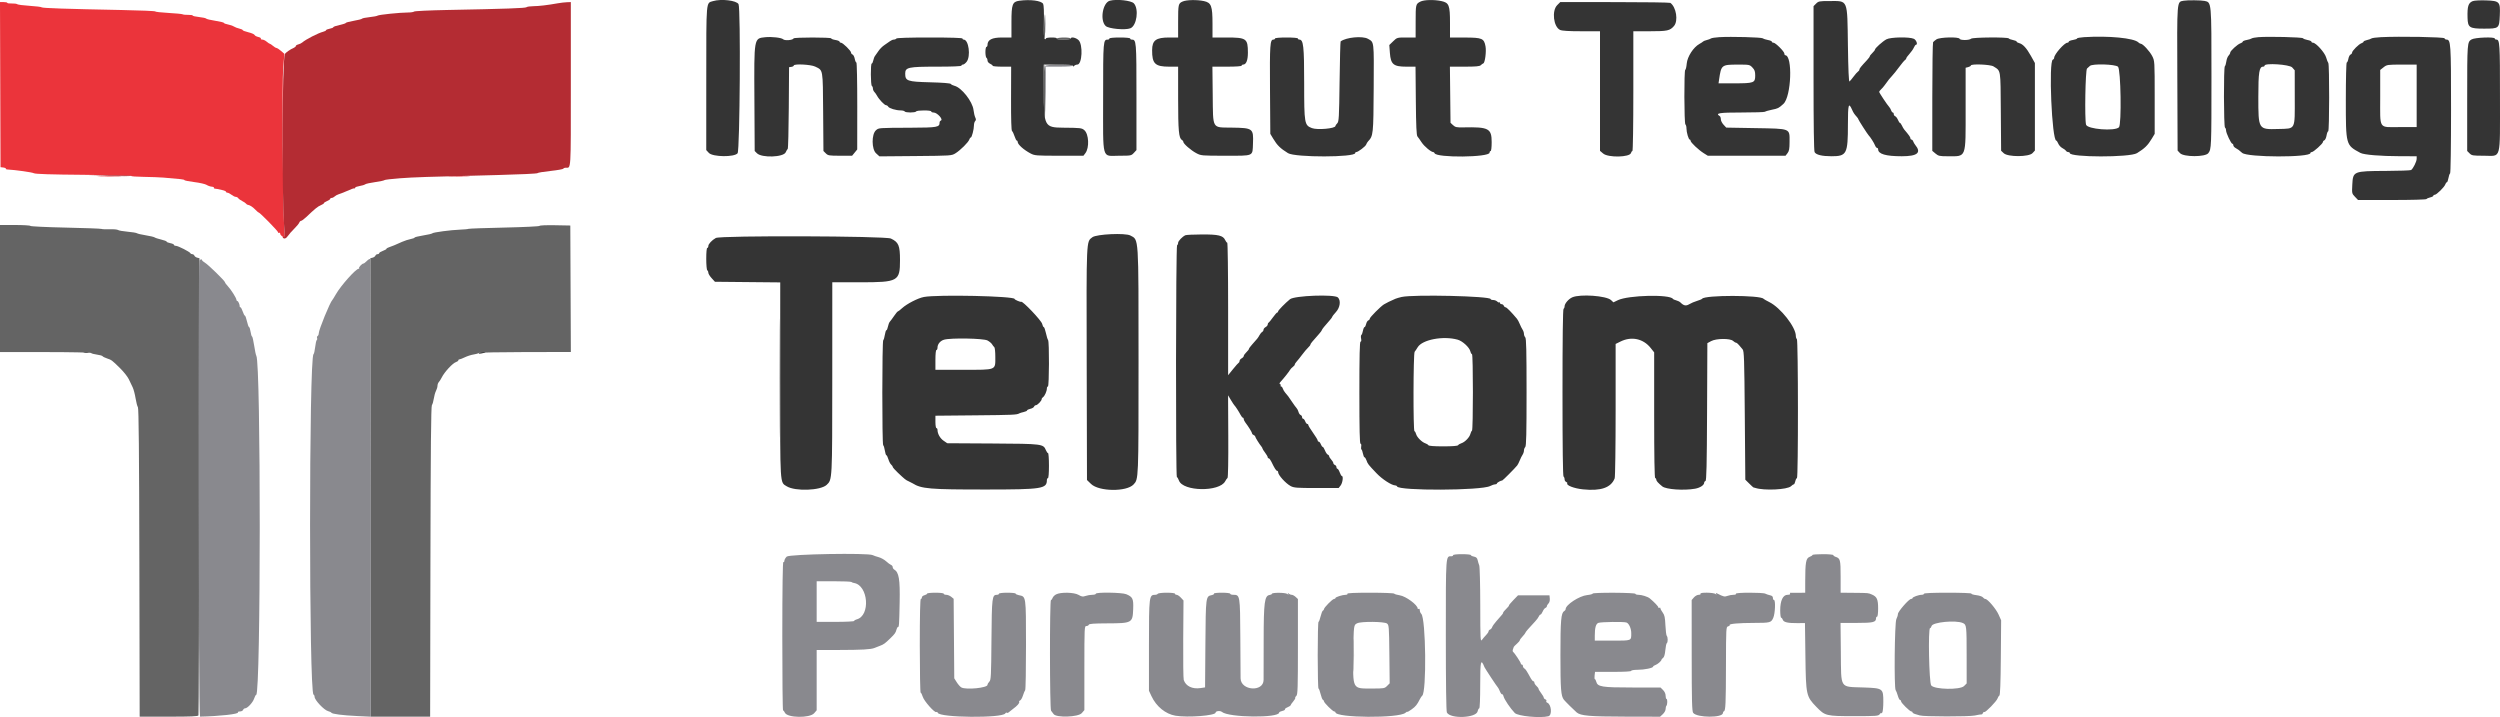 <svg id="svg" version="1.1" xmlns="http://www.w3.org/2000/svg" xmlns:xlink="http://www.w3.org/1999/xlink" width="400" height="114.777" viewBox="0, 0, 400,114.777"><g id="svgg"><path id="path0" d="M167.030 3.865 C 167.014 5.120,167.056 6.182,167.125 6.225 C 167.194 6.268,167.230 5.578,167.206 4.693 C 167.128 1.841,167.061 1.526,167.030 3.865 M169.083 6.167 C 169.018 6.272,169.415 6.333,170.157 6.333 C 170.830 6.333,171.333 6.262,171.333 6.167 C 171.333 6.073,170.864 6.000,170.260 6.000 C 169.669 6.000,169.140 6.075,169.083 6.167 M167.000 14.573 C 167.000 16.906,167.056 18.848,167.125 18.891 C 167.194 18.933,167.250 17.025,167.250 14.651 C 167.250 12.276,167.194 10.333,167.125 10.333 C 167.056 10.333,167.000 12.241,167.000 14.573 M0.000 46.167 L 0.000 56.333 7.240 56.333 C 11.222 56.333,14.521 56.398,14.570 56.478 C 14.619 56.558,15.033 56.672,15.489 56.733 C 15.946 56.793,16.361 56.910,16.412 56.993 C 16.463 57.075,16.781 57.233,17.118 57.345 C 17.852 57.587,17.920 57.638,19.226 58.925 C 19.789 59.479,20.411 60.266,20.609 60.675 C 20.806 61.083,21.089 61.676,21.238 61.992 C 21.386 62.308,21.592 63.096,21.695 63.742 C 21.799 64.388,21.966 65.022,22.066 65.151 C 22.198 65.318,22.264 72.410,22.298 90.026 L 22.346 114.667 27.011 114.667 C 30.591 114.667,31.695 114.618,31.755 114.458 C 31.799 114.344,31.852 97.840,31.875 77.784 L 31.917 41.319 31.554 41.228 C 31.354 41.178,31.150 41.031,31.101 40.902 C 31.051 40.772,30.902 40.667,30.769 40.667 C 30.636 40.667,30.503 40.601,30.472 40.521 C 30.387 40.299,28.494 39.333,28.143 39.333 C 27.973 39.333,27.833 39.262,27.833 39.174 C 27.833 39.087,27.571 38.966,27.250 38.906 C 26.929 38.845,26.667 38.737,26.667 38.665 C 26.667 38.592,26.273 38.441,25.792 38.328 C 25.310 38.215,24.838 38.061,24.741 37.985 C 24.645 37.909,24.008 37.758,23.325 37.649 C 22.642 37.540,22.006 37.391,21.912 37.319 C 21.818 37.246,21.143 37.135,20.412 37.072 C 19.681 37.008,18.994 36.886,18.886 36.800 C 18.777 36.714,18.170 36.660,17.537 36.681 C 16.903 36.701,16.317 36.677,16.234 36.627 C 16.151 36.577,13.571 36.481,10.500 36.415 C 7.429 36.348,4.892 36.227,4.861 36.147 C 4.831 36.066,3.724 36.000,2.403 36.000 L 0.000 36.000 0.000 46.167 M86.333 36.140 C 86.333 36.221,83.802 36.343,80.708 36.411 C 77.615 36.478,75.023 36.571,74.949 36.616 C 74.875 36.661,74.275 36.718,73.616 36.742 C 72.125 36.797,69.279 37.175,69.167 37.334 C 69.121 37.399,68.465 37.551,67.708 37.672 C 66.952 37.794,66.333 37.947,66.333 38.011 C 66.333 38.076,66.052 38.182,65.708 38.247 C 65.365 38.311,64.746 38.512,64.333 38.694 C 63.921 38.875,63.358 39.123,63.083 39.244 C 62.808 39.364,62.415 39.514,62.208 39.576 C 62.002 39.638,61.833 39.744,61.833 39.811 C 61.833 39.878,61.571 40.028,61.250 40.144 C 60.929 40.260,60.667 40.425,60.667 40.511 C 60.667 40.597,60.552 40.667,60.411 40.667 C 60.271 40.667,60.116 40.772,60.066 40.902 C 60.016 41.031,59.813 41.178,59.613 41.228 L 59.250 41.319 59.292 77.993 L 59.335 114.667 64.078 114.667 L 68.822 114.667 68.869 89.859 C 68.904 71.812,68.968 64.987,69.104 64.817 C 69.207 64.689,69.343 64.227,69.406 63.791 C 69.469 63.355,69.628 62.792,69.759 62.541 C 69.891 62.289,69.998 61.920,69.999 61.720 C 70.000 61.521,70.094 61.258,70.208 61.137 C 70.323 61.016,70.529 60.692,70.667 60.417 C 71.123 59.504,72.425 58.099,72.977 57.924 C 73.173 57.862,73.333 57.741,73.333 57.655 C 73.333 57.570,73.412 57.500,73.508 57.500 C 73.604 57.500,73.997 57.348,74.382 57.162 C 74.767 56.976,75.382 56.779,75.749 56.723 C 76.116 56.667,76.498 56.558,76.597 56.480 C 76.695 56.403,80.052 56.335,84.056 56.330 L 91.336 56.320 91.293 46.202 L 91.250 36.083 88.792 36.037 C 87.430 36.012,86.333 36.057,86.333 36.140 M124.747 60.500 C 124.747 68.979,124.767 72.448,124.792 68.208 C 124.816 63.969,124.816 57.031,124.792 52.792 C 124.767 48.552,124.747 52.021,124.747 60.500 M216.572 104.833 C 216.572 107.171,216.596 108.127,216.625 106.958 C 216.653 105.790,216.653 103.877,216.625 102.708 C 216.596 101.540,216.572 102.496,216.572 104.833 " stroke="none" fill="#646464" fill-rule="evenodd"></path><path id="path1" d="M0.041 13.542 L 0.083 26.750 0.544 26.803 C 0.798 26.832,0.972 26.910,0.932 26.976 C 0.891 27.041,0.984 27.103,1.137 27.112 C 2.572 27.200,5.151 27.564,5.417 27.716 C 5.649 27.849,8.087 27.927,13.481 27.971 C 17.733 28.007,21.128 28.088,21.025 28.151 C 20.921 28.215,21.792 28.281,22.960 28.297 C 24.128 28.314,25.571 28.367,26.167 28.416 C 28.960 28.644,29.500 28.709,29.500 28.817 C 29.500 28.880,30.215 29.023,31.090 29.133 C 31.964 29.244,32.851 29.446,33.060 29.583 C 33.269 29.720,33.635 29.848,33.874 29.868 C 34.114 29.888,34.273 29.963,34.228 30.035 C 34.184 30.108,34.264 30.176,34.407 30.188 C 34.550 30.199,34.723 30.224,34.792 30.242 C 34.860 30.261,35.198 30.335,35.542 30.406 C 35.885 30.478,36.167 30.604,36.167 30.685 C 36.167 30.767,36.269 30.833,36.394 30.833 C 36.519 30.833,36.812 30.983,37.045 31.167 C 37.279 31.350,37.585 31.500,37.726 31.500 C 37.868 31.500,38.043 31.594,38.117 31.709 C 38.190 31.823,38.475 32.029,38.750 32.167 C 39.025 32.304,39.304 32.491,39.369 32.583 C 39.434 32.675,39.547 32.756,39.619 32.764 C 39.953 32.801,40.421 33.095,40.834 33.527 C 41.083 33.787,41.333 34.000,41.391 34.000 C 41.574 34.000,44.500 36.988,44.500 37.174 C 44.500 37.273,44.575 37.307,44.667 37.250 C 44.758 37.193,44.833 37.261,44.833 37.401 C 44.833 37.605,45.293 37.999,45.531 38.000 C 45.560 38.000,45.531 37.232,45.467 36.292 C 45.235 32.902,45.117 13.025,45.315 10.763 L 45.503 8.610 44.960 8.145 C 44.661 7.889,44.334 7.677,44.234 7.673 C 44.133 7.670,43.878 7.517,43.667 7.333 C 43.455 7.150,43.230 7.000,43.167 7.000 C 43.103 7.000,42.878 6.850,42.667 6.667 C 42.455 6.483,42.139 6.333,41.965 6.333 C 41.790 6.333,41.690 6.264,41.742 6.180 C 41.794 6.096,41.606 5.976,41.324 5.915 C 41.042 5.853,40.775 5.708,40.730 5.592 C 40.686 5.477,40.241 5.284,39.742 5.165 C 39.242 5.045,38.833 4.890,38.833 4.820 C 38.833 4.750,38.591 4.640,38.294 4.575 C 37.998 4.510,37.604 4.359,37.419 4.240 C 37.234 4.122,36.802 3.973,36.458 3.910 C 36.115 3.848,35.833 3.739,35.833 3.668 C 35.833 3.598,35.215 3.446,34.458 3.329 C 33.702 3.213,33.042 3.054,32.991 2.976 C 32.940 2.899,32.433 2.786,31.866 2.727 C 31.298 2.668,30.833 2.561,30.833 2.491 C 30.833 2.420,30.512 2.370,30.118 2.379 C 29.725 2.388,29.327 2.349,29.233 2.291 C 29.140 2.234,28.112 2.133,26.948 2.069 C 25.785 2.004,24.833 1.896,24.833 1.829 C 24.833 1.762,22.415 1.659,19.458 1.602 C 10.514 1.427,6.754 1.301,6.667 1.172 C 6.621 1.105,5.762 0.998,4.758 0.934 C 3.754 0.870,2.854 0.754,2.758 0.674 C 2.662 0.595,2.265 0.542,1.875 0.557 C 1.485 0.571,1.167 0.527,1.167 0.458 C 1.167 0.390,0.904 0.333,0.582 0.333 L -0.002 0.333 0.041 13.542 M15.958 28.291 C 16.806 28.321,18.194 28.321,19.042 28.291 C 19.890 28.261,19.196 28.236,17.500 28.236 C 15.804 28.236,15.110 28.261,15.958 28.291 M72.050 28.291 C 72.856 28.321,74.131 28.321,74.883 28.291 C 75.635 28.260,74.975 28.235,73.417 28.235 C 71.858 28.235,71.243 28.260,72.050 28.291 " stroke="none" fill="#eb343b" fill-rule="evenodd"></path><path id="path2" d="M167.233 3.833 C 167.233 5.162,167.259 5.706,167.290 5.042 C 167.322 4.377,167.322 3.290,167.290 2.625 C 167.259 1.960,167.233 2.504,167.233 3.833 M167.242 10.545 C 167.197 10.661,167.182 12.592,167.208 14.836 L 167.256 18.917 167.295 14.792 L 167.333 10.667 169.500 10.667 C 170.833 10.667,171.667 10.603,171.667 10.500 C 171.667 10.236,167.343 10.280,167.242 10.545 M58.687 41.763 C 58.473 41.985,58.231 42.167,58.149 42.167 C 57.929 42.167,57.345 42.789,57.458 42.903 C 57.512 42.956,57.480 43.000,57.387 43.000 C 56.938 43.000,54.542 45.685,53.742 47.083 C 53.480 47.542,53.225 47.954,53.175 48.000 C 52.815 48.329,51.000 52.776,51.000 53.329 C 51.000 53.504,50.920 53.697,50.822 53.757 C 50.724 53.818,50.683 53.970,50.731 54.095 C 50.779 54.220,50.757 54.361,50.681 54.408 C 50.606 54.454,50.491 54.962,50.426 55.536 C 50.361 56.110,50.244 56.619,50.167 56.667 C 49.426 57.125,49.426 110.891,50.167 111.139 C 50.259 111.169,50.333 111.327,50.333 111.488 C 50.333 112.009,51.861 113.627,52.499 113.783 C 52.729 113.839,52.960 113.950,53.013 114.030 C 53.154 114.244,54.794 114.455,57.208 114.570 L 59.333 114.672 59.333 78.096 C 59.333 57.979,59.275 41.484,59.204 41.440 C 59.133 41.396,58.900 41.541,58.687 41.763 M31.911 41.708 C 31.670 42.348,31.758 114.666,32.000 114.661 C 35.159 114.592,38.237 114.248,38.072 113.982 C 38.022 113.900,38.164 113.833,38.389 113.833 C 38.614 113.833,38.841 113.721,38.894 113.583 C 38.946 113.446,39.088 113.333,39.208 113.333 C 39.590 113.333,40.447 112.415,40.657 111.780 C 40.768 111.443,40.919 111.167,40.991 111.167 C 41.736 111.167,41.754 57.914,41.010 56.917 C 40.942 56.825,40.787 56.094,40.666 55.292 C 40.545 54.490,40.392 53.833,40.325 53.833 C 40.259 53.833,40.154 53.496,40.092 53.083 C 40.030 52.671,39.921 52.333,39.850 52.333 C 39.778 52.333,39.627 51.921,39.515 51.417 C 39.402 50.913,39.252 50.500,39.181 50.500 C 39.111 50.500,38.954 50.200,38.833 49.833 C 38.712 49.467,38.550 49.167,38.473 49.167 C 38.396 49.167,38.341 49.110,38.351 49.042 C 38.388 48.790,38.124 48.167,37.981 48.167 C 37.900 48.167,37.833 48.083,37.833 47.980 C 37.833 47.704,36.986 46.359,36.458 45.796 C 36.206 45.528,36.000 45.244,36.000 45.167 C 36.000 44.960,33.328 42.350,32.792 42.033 C 32.540 41.884,32.333 41.703,32.333 41.631 C 32.333 41.419,31.997 41.481,31.911 41.708 M125.875 89.058 C 125.669 89.262,125.500 89.561,125.500 89.724 C 125.500 89.887,125.427 89.975,125.338 89.919 C 125.233 89.855,125.173 94.047,125.169 101.743 C 125.165 108.301,125.221 113.667,125.292 113.667 C 125.363 113.667,125.495 113.833,125.585 114.036 C 125.956 114.868,129.565 114.929,130.264 114.116 L 130.667 113.648 130.667 108.824 L 130.667 104.000 134.208 103.996 C 137.893 103.992,139.352 103.909,139.917 103.673 C 140.100 103.596,140.509 103.436,140.826 103.316 C 141.406 103.096,141.593 102.960,142.449 102.131 C 143.158 101.446,143.310 101.234,143.428 100.764 C 143.487 100.527,143.591 100.333,143.657 100.333 C 143.854 100.333,143.872 100.080,143.944 96.380 C 144.016 92.671,143.831 91.563,143.063 91.117 C 142.937 91.043,142.833 90.872,142.833 90.736 C 142.833 90.601,142.714 90.444,142.567 90.387 C 142.421 90.331,142.065 90.069,141.776 89.804 C 141.487 89.540,140.950 89.243,140.583 89.146 C 140.217 89.048,139.786 88.901,139.627 88.818 C 138.902 88.439,126.278 88.659,125.875 89.058 M232.500 88.833 C 232.500 88.925,232.387 89.000,232.250 89.000 C 231.302 89.000,231.333 88.562,231.333 101.678 C 231.333 109.459,231.393 113.800,231.502 114.004 C 232.064 115.054,236.184 114.892,236.422 113.810 C 236.479 113.548,236.596 113.333,236.680 113.333 C 236.769 113.333,236.833 111.748,236.833 109.561 C 236.833 105.704,236.933 105.293,237.517 106.750 C 237.608 106.978,239.538 109.896,239.666 110.000 C 239.723 110.046,239.867 110.326,239.987 110.623 C 240.107 110.920,240.264 111.126,240.335 111.082 C 240.406 111.038,240.512 111.194,240.571 111.428 C 240.695 111.919,241.668 113.357,242.365 114.079 C 242.856 114.586,246.423 114.931,247.746 114.599 C 248.374 114.442,248.225 112.686,247.561 112.431 C 247.424 112.379,247.359 112.260,247.417 112.167 C 247.474 112.074,247.404 111.953,247.261 111.898 C 247.117 111.843,247.000 111.719,247.000 111.623 C 247.000 111.527,246.813 111.202,246.583 110.902 C 246.354 110.601,246.167 110.287,246.167 110.204 C 246.167 110.120,246.017 109.916,245.833 109.750 C 245.650 109.584,245.500 109.347,245.500 109.224 C 245.500 109.101,245.429 109.000,245.342 109.000 C 245.256 109.000,245.087 108.822,244.967 108.604 C 244.263 107.322,244.100 107.070,243.894 106.950 C 243.769 106.877,243.667 106.708,243.667 106.575 C 243.667 106.442,243.592 106.333,243.500 106.333 C 243.408 106.333,243.333 106.261,243.333 106.172 C 243.333 105.990,242.332 104.476,242.101 104.308 C 242.019 104.249,242.005 104.061,242.070 103.892 C 242.135 103.722,242.197 103.546,242.208 103.500 C 242.219 103.454,242.439 103.231,242.697 103.005 C 242.955 102.778,243.167 102.527,243.167 102.448 C 243.167 102.368,243.364 102.094,243.605 101.839 C 243.846 101.583,244.052 101.315,244.063 101.242 C 244.082 101.116,244.594 100.521,245.633 99.417 C 245.891 99.142,246.152 98.785,246.213 98.625 C 246.273 98.465,246.391 98.333,246.475 98.333 C 246.558 98.333,246.717 98.114,246.828 97.845 C 246.940 97.577,247.136 97.317,247.265 97.267 C 247.394 97.218,247.500 97.094,247.500 96.993 C 247.500 96.892,247.617 96.693,247.759 96.551 C 247.912 96.397,247.997 96.079,247.967 95.771 L 247.917 95.250 245.400 95.250 L 242.884 95.250 242.126 96.031 C 241.708 96.460,241.396 96.841,241.432 96.876 C 241.467 96.912,241.272 97.156,240.998 97.418 C 240.724 97.681,240.500 97.957,240.500 98.031 C 240.500 98.168,240.445 98.237,239.417 99.392 C 239.102 99.745,238.802 100.170,238.749 100.335 C 238.697 100.501,238.544 100.678,238.410 100.729 C 238.276 100.781,238.167 100.910,238.167 101.017 C 238.167 101.124,237.998 101.381,237.792 101.588 C 237.585 101.795,237.289 102.141,237.132 102.357 C 236.862 102.730,236.848 102.451,236.841 96.800 C 236.837 93.527,236.764 90.677,236.678 90.466 C 236.593 90.256,236.478 89.875,236.424 89.620 C 236.349 89.273,236.200 89.132,235.829 89.057 C 235.556 89.003,235.333 88.893,235.333 88.813 C 235.333 88.732,234.696 88.667,233.917 88.667 C 233.083 88.667,232.500 88.735,232.500 88.833 M290.000 88.797 C 290.000 88.868,289.787 89.007,289.526 89.106 C 288.957 89.321,288.837 89.989,288.835 92.958 L 288.833 94.833 287.708 94.853 C 287.090 94.864,286.522 94.862,286.446 94.849 C 286.370 94.836,286.356 94.902,286.414 94.996 C 286.477 95.098,286.317 95.167,286.013 95.167 C 285.272 95.167,284.833 96.094,284.833 97.660 C 284.833 98.305,284.903 98.833,284.989 98.833 C 285.074 98.833,285.190 98.978,285.246 99.155 C 285.374 99.557,286.050 99.713,287.603 99.700 L 288.794 99.689 288.866 105.053 C 288.948 111.214,288.993 111.420,290.606 113.088 C 292.017 114.547,292.162 114.583,296.638 114.583 C 300.295 114.583,300.541 114.564,300.763 114.260 C 300.893 114.082,301.001 114.007,301.003 114.093 C 301.004 114.179,301.078 114.138,301.167 114.000 C 301.256 113.862,301.329 113.105,301.331 112.317 C 301.335 110.145,301.283 110.106,298.195 109.996 C 294.281 109.856,294.596 110.340,294.534 104.375 L 294.485 99.667 297.064 99.667 C 299.736 99.667,300.167 99.561,300.167 98.905 C 300.167 98.774,300.242 98.667,300.333 98.667 C 300.431 98.667,300.500 98.112,300.500 97.335 C 300.500 95.894,300.309 95.472,299.500 95.124 C 298.899 94.865,299.021 94.877,296.667 94.854 L 294.500 94.833 294.500 92.262 C 294.500 89.543,294.444 89.330,293.666 89.083 C 293.483 89.025,293.333 88.908,293.333 88.822 C 293.333 88.736,292.586 88.667,291.667 88.667 C 290.750 88.667,290.000 88.725,290.000 88.797 M136.227 93.116 C 136.291 93.180,136.463 93.249,136.609 93.271 C 138.938 93.613,139.315 98.538,137.055 99.105 C 136.841 99.159,136.667 99.270,136.667 99.351 C 136.667 99.433,135.317 99.500,133.667 99.500 L 130.667 99.500 130.667 96.250 L 130.667 93.000 133.389 93.000 C 134.886 93.000,136.163 93.052,136.227 93.116 M148.333 94.982 C 148.333 95.064,148.146 95.178,147.917 95.235 C 147.688 95.293,147.500 95.451,147.500 95.587 C 147.500 95.722,147.425 95.833,147.333 95.833 C 147.225 95.833,147.167 98.444,147.167 103.333 C 147.167 107.458,147.230 110.833,147.307 110.833 C 147.384 110.833,147.534 111.123,147.640 111.478 C 147.847 112.169,149.551 114.091,149.813 113.929 C 149.897 113.878,150.003 113.933,150.048 114.052 C 150.350 114.839,160.363 114.928,160.845 114.148 C 160.920 114.026,161.032 113.977,161.094 114.039 C 161.156 114.100,161.302 114.061,161.418 113.950 C 161.534 113.840,161.839 113.600,162.094 113.417 C 162.760 112.939,163.169 112.472,163.067 112.307 C 163.019 112.228,163.085 112.123,163.216 112.073 C 163.346 112.023,163.551 111.668,163.672 111.283 C 163.793 110.898,163.953 110.512,164.029 110.425 C 164.105 110.338,164.164 107.075,164.161 103.175 C 164.155 95.280,164.181 95.461,163.014 95.228 C 162.731 95.171,162.500 95.059,162.500 94.979 C 162.500 94.899,161.900 94.833,161.167 94.833 C 160.389 94.833,159.833 94.903,159.833 95.000 C 159.833 95.092,159.692 95.167,159.519 95.167 C 158.733 95.167,158.688 95.531,158.634 102.367 C 158.588 108.206,158.557 108.800,158.292 109.066 C 158.131 109.226,158.000 109.455,158.000 109.575 C 158.000 110.063,154.588 110.404,153.820 109.993 C 153.641 109.897,153.312 109.529,153.088 109.175 L 152.682 108.531 152.633 102.167 L 152.583 95.804 152.190 95.485 C 151.973 95.310,151.617 95.167,151.398 95.167 C 151.179 95.167,151.000 95.092,151.000 95.000 C 151.000 94.903,150.444 94.833,149.667 94.833 C 148.933 94.833,148.333 94.900,148.333 94.982 M168.968 95.105 C 168.722 95.236,168.473 95.490,168.415 95.671 C 168.358 95.852,168.241 96.000,168.155 96.000 C 167.932 96.000,167.948 113.454,168.172 113.715 C 168.267 113.826,168.449 114.067,168.576 114.250 C 169.000 114.863,172.528 114.745,173.083 114.099 L 173.500 113.615 173.500 106.891 C 173.500 100.375,173.510 100.167,173.819 100.167 C 173.995 100.167,174.170 100.073,174.208 99.958 C 174.260 99.803,174.998 99.747,177.097 99.739 C 181.141 99.723,181.221 99.680,181.309 97.461 C 181.374 95.799,181.238 95.507,180.191 95.070 C 179.518 94.788,175.333 94.728,175.333 95.000 C 175.333 95.092,175.082 95.167,174.775 95.167 C 174.468 95.167,173.980 95.249,173.691 95.350 C 173.248 95.504,173.074 95.478,172.574 95.183 C 171.859 94.761,169.708 94.715,168.968 95.105 M185.250 95.000 C 185.193 95.092,185.015 95.167,184.854 95.167 C 183.855 95.167,183.833 95.339,183.833 103.262 L 183.833 110.521 184.236 111.386 C 185.007 113.039,186.487 114.245,188.073 114.512 C 190.046 114.846,194.500 114.499,194.500 114.012 C 194.500 113.758,195.233 113.675,195.494 113.899 C 196.573 114.826,204.667 114.917,204.667 114.002 C 204.667 113.924,204.892 113.810,205.168 113.750 C 205.444 113.689,205.632 113.579,205.587 113.506 C 205.541 113.432,205.728 113.279,206.002 113.166 C 206.276 113.052,206.500 112.905,206.500 112.839 C 206.500 112.773,206.683 112.505,206.907 112.245 C 207.131 111.984,207.282 111.718,207.242 111.654 C 207.203 111.590,207.282 111.445,207.419 111.332 C 207.632 111.155,207.667 110.049,207.667 103.486 L 207.667 95.846 207.302 95.506 C 207.101 95.320,206.816 95.167,206.669 95.167 C 206.521 95.167,206.299 95.073,206.176 94.958 C 205.993 94.789,205.977 94.797,206.091 95.000 C 206.209 95.211,206.189 95.216,205.962 95.032 C 205.674 94.799,203.500 94.783,203.500 95.015 C 203.500 95.086,203.336 95.167,203.135 95.197 C 202.327 95.315,202.190 96.353,202.186 102.417 C 202.184 105.442,202.179 108.308,202.175 108.787 C 202.156 110.766,198.523 110.516,198.493 108.534 C 198.490 108.286,198.471 105.335,198.452 101.976 C 198.413 95.201,198.407 95.167,197.308 95.167 C 197.047 95.167,196.833 95.092,196.833 95.000 C 196.833 94.903,196.274 94.833,195.490 94.833 C 194.751 94.833,194.188 94.899,194.237 94.980 C 194.287 95.060,194.123 95.168,193.872 95.219 C 192.927 95.413,192.921 95.456,192.864 103.033 L 192.811 109.983 192.087 110.091 C 190.771 110.289,189.731 109.788,189.398 108.797 C 189.328 108.588,189.291 105.640,189.315 102.247 L 189.360 96.077 188.938 95.622 C 188.706 95.372,188.400 95.167,188.258 95.167 C 188.116 95.167,188.000 95.092,188.000 95.000 C 188.000 94.903,187.448 94.833,186.677 94.833 C 185.949 94.833,185.307 94.908,185.250 95.000 M215.583 95.000 C 215.640 95.092,215.522 95.167,215.321 95.167 C 214.799 95.167,213.667 95.527,213.667 95.693 C 213.667 95.770,213.569 95.833,213.450 95.833 C 213.200 95.833,211.833 97.217,211.833 97.470 C 211.833 97.563,211.759 97.664,211.668 97.694 C 211.577 97.725,211.410 98.144,211.295 98.625 C 211.181 99.106,211.031 99.500,210.961 99.500 C 210.891 99.500,210.833 101.900,210.833 104.833 C 210.833 107.767,210.891 110.167,210.961 110.167 C 211.031 110.167,211.181 110.560,211.295 111.042 C 211.410 111.523,211.577 111.942,211.668 111.972 C 211.759 112.003,211.833 112.106,211.833 112.202 C 211.833 112.438,213.241 113.833,213.478 113.833 C 213.582 113.833,213.667 113.892,213.667 113.963 C 213.667 114.877,223.871 114.951,224.875 114.045 C 225.035 113.900,225.167 113.831,225.167 113.892 C 225.167 113.952,225.479 113.776,225.860 113.500 C 226.523 113.020,226.722 112.772,227.198 111.833 C 227.315 111.604,227.472 111.372,227.547 111.318 C 228.274 110.796,228.144 98.954,227.404 98.213 C 227.273 98.083,227.167 97.827,227.167 97.645 C 227.167 97.463,227.092 97.360,227.000 97.417 C 226.908 97.473,226.833 97.456,226.833 97.378 C 226.833 96.792,224.945 95.396,223.953 95.247 C 223.518 95.182,223.122 95.062,223.071 94.981 C 223.021 94.900,221.293 94.833,219.230 94.833 C 216.773 94.833,215.516 94.891,215.583 95.000 M254.833 94.971 C 254.833 95.053,254.433 95.161,253.944 95.212 C 252.685 95.342,250.500 96.772,250.500 97.466 C 250.500 97.567,250.396 97.710,250.268 97.783 C 249.768 98.070,249.669 99.241,249.669 104.833 C 249.669 110.275,249.753 111.364,250.222 111.956 C 250.447 112.240,251.855 113.638,252.265 113.985 C 252.906 114.527,254.305 114.650,260.000 114.662 L 265.609 114.675 266.055 114.262 C 266.300 114.035,266.500 113.671,266.500 113.452 C 266.500 113.234,266.555 113.000,266.623 112.932 C 266.798 112.757,266.815 111.833,266.643 111.833 C 266.564 111.833,266.500 111.605,266.500 111.326 C 266.500 111.009,266.346 110.664,266.091 110.409 L 265.682 110.000 261.180 110.000 C 256.270 110.000,255.604 109.891,255.393 109.050 C 255.340 108.839,255.245 108.667,255.182 108.667 C 255.119 108.667,255.098 108.404,255.135 108.083 L 255.203 107.500 258.102 107.500 C 259.923 107.500,261.000 107.438,261.000 107.333 C 261.000 107.241,261.448 107.167,262.010 107.167 C 263.094 107.167,264.500 106.880,264.500 106.658 C 264.500 106.584,264.657 106.473,264.850 106.411 C 265.205 106.299,265.833 105.755,265.833 105.560 C 265.833 105.501,265.952 105.367,266.096 105.261 C 266.264 105.138,266.392 104.696,266.453 104.030 C 266.505 103.458,266.612 102.951,266.690 102.902 C 266.879 102.786,266.874 101.944,266.684 101.742 C 266.602 101.655,266.504 100.890,266.466 100.043 C 266.410 98.788,266.330 98.410,266.032 98.008 C 265.831 97.736,265.667 97.431,265.667 97.330 C 265.667 97.229,265.592 97.193,265.500 97.250 C 265.408 97.307,265.333 97.272,265.333 97.174 C 265.333 97.019,264.668 96.324,263.961 95.738 C 263.633 95.468,262.675 95.167,262.142 95.167 C 261.880 95.167,261.667 95.097,261.667 95.012 C 261.667 94.923,260.226 94.850,258.250 94.840 C 256.348 94.831,254.833 94.889,254.833 94.971 M272.083 95.000 C 272.141 95.093,272.012 95.167,271.790 95.167 C 271.572 95.167,271.230 95.355,271.030 95.585 L 270.667 96.003 270.672 104.876 C 270.676 112.197,270.718 113.804,270.909 114.056 C 271.515 114.856,275.667 114.877,275.667 114.081 C 275.667 113.960,275.738 113.836,275.825 113.806 C 276.094 113.711,276.142 112.625,276.155 106.359 C 276.166 100.459,276.175 100.300,276.498 100.215 C 276.680 100.168,276.795 100.073,276.752 100.004 C 276.632 99.809,278.209 99.670,280.583 99.666 C 283.250 99.661,283.380 99.628,283.723 98.848 C 284.029 98.156,284.112 96.000,283.833 96.000 C 283.742 96.000,283.667 95.851,283.667 95.670 C 283.667 95.444,283.522 95.309,283.208 95.243 C 282.956 95.190,282.620 95.076,282.461 94.990 C 282.061 94.774,277.616 94.783,277.750 95.000 C 277.810 95.097,277.644 95.167,277.354 95.167 C 277.080 95.167,276.647 95.246,276.392 95.343 C 275.936 95.516,275.754 95.474,274.774 94.968 C 274.537 94.846,274.494 94.860,274.590 95.029 C 274.691 95.207,274.672 95.209,274.491 95.042 C 274.218 94.788,271.928 94.748,272.083 95.000 M307.833 95.000 C 307.833 95.092,307.670 95.167,307.470 95.167 C 306.998 95.167,306.000 95.529,306.000 95.700 C 306.000 95.773,305.896 95.833,305.770 95.833 C 305.428 95.833,303.667 97.852,303.666 98.245 C 303.665 98.431,303.553 98.798,303.416 99.061 C 303.137 99.595,303.035 110.116,303.305 110.425 C 303.381 110.512,303.534 110.902,303.645 111.292 C 303.756 111.681,303.919 112.000,304.007 112.000 C 304.095 112.000,304.168 112.094,304.169 112.208 C 304.173 112.461,305.566 113.833,305.820 113.833 C 305.919 113.833,306.000 113.900,306.000 113.982 C 306.000 114.064,306.206 114.188,306.458 114.258 C 306.710 114.328,307.029 114.423,307.167 114.468 C 307.782 114.672,315.036 114.682,315.961 114.481 C 316.487 114.366,316.975 114.286,317.046 114.304 C 317.118 114.322,317.219 114.224,317.272 114.086 C 317.325 113.948,317.429 113.873,317.503 113.918 C 317.681 114.028,319.472 112.186,319.606 111.754 C 319.664 111.569,319.795 111.363,319.897 111.298 C 320.027 111.215,320.098 109.369,320.133 105.211 L 320.182 99.243 319.773 98.330 C 319.361 97.411,318.020 95.833,317.651 95.833 C 317.542 95.833,317.370 95.720,317.268 95.580 C 317.166 95.440,316.695 95.281,316.213 95.224 C 315.734 95.168,315.382 95.056,315.431 94.977 C 315.480 94.898,313.792 94.833,311.677 94.833 C 309.226 94.833,307.833 94.894,307.833 95.000 M221.917 99.762 C 222.234 100.002,222.252 100.239,222.299 104.674 L 222.348 109.334 221.932 109.750 C 221.534 110.148,221.425 110.167,219.549 110.164 C 216.320 110.161,216.458 110.420,216.533 104.500 C 216.590 99.956,216.585 99.996,217.167 99.716 C 217.808 99.407,221.493 99.443,221.917 99.762 M260.243 99.604 C 260.643 99.757,261.000 100.561,261.000 101.311 C 261.000 102.546,261.116 102.500,257.982 102.500 L 255.167 102.500 255.167 101.688 C 255.167 100.437,255.338 99.822,255.732 99.663 C 256.139 99.499,259.842 99.450,260.243 99.604 M314.061 99.687 C 314.645 99.953,314.662 100.104,314.664 104.966 L 314.667 109.348 314.245 109.770 C 313.605 110.410,309.502 110.329,308.994 109.667 C 308.648 109.215,308.477 100.500,308.814 100.500 C 308.895 100.500,309.000 100.350,309.048 100.167 C 309.212 99.541,312.955 99.183,314.061 99.687 " stroke="none" fill="#89898e" fill-rule="evenodd"></path><path id="path3" d="M114.087 0.177 C 112.948 0.517,113.008 -0.164,113.004 12.549 L 113.000 24.015 113.418 24.466 C 114.029 25.124,117.493 25.167,118.015 24.523 C 118.382 24.070,118.525 1.336,118.165 0.663 C 117.850 0.074,115.407 -0.217,114.087 0.177 M163.083 0.120 C 161.989 0.274,161.833 0.694,161.833 3.493 L 161.833 6.000 160.325 6.000 C 158.715 6.000,158.000 6.366,158.000 7.191 C 158.000 7.361,157.925 7.500,157.833 7.500 C 157.742 7.500,157.667 7.871,157.667 8.323 C 157.667 8.776,157.742 9.193,157.833 9.250 C 157.925 9.307,158.000 9.500,158.000 9.680 C 158.000 9.867,158.178 10.088,158.417 10.197 C 158.646 10.301,158.833 10.450,158.833 10.527 C 158.833 10.604,159.497 10.667,160.308 10.667 L 161.784 10.667 161.768 15.757 C 161.758 19.089,161.812 20.888,161.925 20.965 C 162.020 21.030,162.200 21.402,162.325 21.792 C 162.451 22.181,162.616 22.500,162.693 22.500 C 162.770 22.500,162.833 22.598,162.833 22.719 C 162.833 23.113,163.811 23.985,164.888 24.551 C 165.546 24.897,165.791 24.917,169.468 24.917 L 173.352 24.917 173.661 24.507 C 174.320 23.634,174.219 21.457,173.490 20.825 C 173.087 20.475,172.876 20.451,170.083 20.430 C 167.119 20.408,167.000 20.180,167.000 14.486 L 167.000 10.333 169.333 10.333 C 171.037 10.333,171.667 10.387,171.667 10.533 C 171.667 10.689,171.711 10.689,171.867 10.533 C 171.977 10.423,172.204 10.333,172.371 10.333 C 173.150 10.333,173.305 7.100,172.559 6.409 C 172.121 6.003,171.333 5.847,171.333 6.167 C 171.333 6.262,170.830 6.333,170.157 6.333 C 169.415 6.333,169.018 6.272,169.083 6.167 C 169.147 6.063,168.835 6.000,168.260 6.000 C 167.719 6.000,167.333 6.073,167.333 6.177 C 167.333 6.274,167.251 6.302,167.150 6.239 C 167.024 6.162,166.983 5.295,167.021 3.521 C 167.055 1.898,167.009 0.803,166.900 0.614 C 166.605 0.105,164.828 -0.125,163.083 0.120 M177.583 0.112 C 176.423 0.419,175.950 3.259,176.910 4.160 C 177.382 4.604,180.031 4.850,180.857 4.527 C 181.882 4.127,182.257 1.442,181.415 0.534 C 180.996 0.082,178.668 -0.175,177.583 0.112 M189.233 0.238 C 188.529 0.544,188.500 0.676,188.500 3.514 L 188.500 6.000 187.072 6.000 C 184.952 6.000,184.348 6.446,184.339 8.021 C 184.326 10.199,184.811 10.667,187.081 10.667 L 188.500 10.667 188.501 15.792 C 188.502 20.922,188.609 22.101,189.101 22.383 C 189.229 22.457,189.333 22.599,189.333 22.701 C 189.333 22.993,190.538 24.044,191.396 24.500 C 192.167 24.910,192.239 24.917,196.081 24.917 C 200.688 24.917,200.395 25.047,200.476 22.972 C 200.571 20.538,200.479 20.469,197.064 20.419 C 193.865 20.372,194.096 20.772,194.034 15.157 L 193.985 10.667 196.326 10.667 C 197.775 10.667,198.667 10.603,198.667 10.500 C 198.667 10.408,198.775 10.333,198.907 10.333 C 199.390 10.333,199.667 9.635,199.664 8.421 C 199.660 6.157,199.438 6.000,196.236 6.000 L 194.000 6.000 194.000 3.806 C 194.000 0.943,193.805 0.426,192.630 0.174 C 191.516 -0.065,189.857 -0.034,189.233 0.238 M227.254 0.261 C 226.519 0.644,226.505 0.703,226.503 3.458 L 226.500 6.000 225.014 6.000 C 223.533 6.000,223.527 6.002,222.908 6.602 L 222.288 7.205 222.383 8.477 C 222.520 10.302,222.960 10.667,225.027 10.667 L 226.483 10.667 226.533 16.129 C 226.571 20.241,226.636 21.653,226.795 21.838 C 226.911 21.973,227.211 22.397,227.461 22.780 C 227.878 23.418,228.977 24.333,229.327 24.333 C 229.407 24.333,229.499 24.412,229.531 24.509 C 229.787 25.276,238.333 25.191,238.333 24.421 C 238.333 24.281,238.408 24.167,238.500 24.167 C 238.598 24.167,238.667 23.581,238.667 22.742 C 238.667 20.549,238.187 20.297,234.158 20.381 C 233.058 20.404,232.848 20.360,232.491 20.028 L 232.083 19.648 232.034 15.157 L 231.985 10.667 234.338 10.667 C 236.141 10.667,236.745 10.612,236.926 10.432 C 237.055 10.302,237.238 10.171,237.332 10.139 C 237.602 10.049,237.835 8.229,237.682 7.409 C 237.445 6.139,237.144 6.012,234.375 6.006 L 232.000 6.000 232.000 3.680 C 232.000 0.823,231.847 0.436,230.617 0.172 C 229.435 -0.082,227.829 -0.039,227.254 0.261 M349.378 0.117 C 348.281 0.329,348.322 -0.180,348.372 12.572 L 348.417 24.091 348.801 24.504 C 349.392 25.139,352.850 25.140,353.329 24.505 C 353.825 23.848,353.833 23.656,353.833 12.268 C 353.833 0.170,353.853 0.391,352.731 0.145 C 352.189 0.026,349.946 0.008,349.378 0.117 M395.650 0.175 C 394.927 0.458,394.756 1.001,394.807 2.849 C 394.851 4.408,395.115 4.583,397.424 4.583 C 399.855 4.583,399.877 4.565,399.969 2.459 C 400.065 0.267,399.944 0.138,397.737 0.062 C 396.828 0.031,395.888 0.081,395.650 0.175 M290.576 0.576 L 290.167 0.985 290.167 12.503 C 290.167 19.953,290.226 24.133,290.335 24.337 C 290.566 24.768,291.504 24.998,293.031 24.999 C 295.480 25.001,295.667 24.641,295.667 19.903 C 295.667 16.699,295.777 16.304,296.326 17.544 C 296.556 18.064,296.675 18.242,297.125 18.744 C 297.240 18.872,297.333 19.021,297.333 19.077 C 297.333 19.180,298.831 21.516,298.993 21.667 C 299.227 21.883,299.857 22.873,299.999 23.248 C 300.087 23.478,300.235 23.667,300.329 23.667 C 300.423 23.667,300.500 23.762,300.500 23.880 C 300.500 24.639,301.717 25.000,304.279 25.000 C 306.811 25.000,307.470 24.436,306.423 23.167 C 306.310 23.029,306.171 22.785,306.114 22.625 C 306.057 22.465,305.933 22.333,305.839 22.333 C 305.744 22.333,305.667 22.240,305.666 22.125 C 305.666 21.945,305.452 21.641,304.669 20.715 C 304.575 20.603,304.412 20.322,304.306 20.090 C 304.200 19.857,304.059 19.667,303.993 19.667 C 303.928 19.667,303.783 19.447,303.672 19.179 C 303.560 18.910,303.364 18.650,303.235 18.601 C 303.106 18.551,303.000 18.396,303.000 18.255 C 303.000 18.115,302.930 18.000,302.845 18.000 C 302.759 18.000,302.642 17.850,302.584 17.668 C 302.526 17.485,302.389 17.241,302.281 17.126 C 301.970 16.796,300.667 14.837,300.667 14.698 C 300.667 14.630,300.798 14.456,300.958 14.311 C 301.119 14.166,301.378 13.869,301.535 13.649 C 302.111 12.840,302.425 12.445,302.762 12.102 C 302.951 11.908,303.438 11.300,303.844 10.750 C 304.250 10.200,304.676 9.690,304.791 9.617 C 304.906 9.543,305.000 9.417,305.000 9.335 C 305.000 9.254,305.227 8.939,305.504 8.635 C 305.782 8.332,306.100 7.877,306.212 7.625 C 306.323 7.373,306.471 7.167,306.541 7.167 C 306.887 7.167,306.626 6.399,306.215 6.208 C 305.500 5.876,302.483 5.933,301.824 6.292 C 301.206 6.628,300.001 7.710,299.997 7.933 C 299.996 8.015,299.808 8.260,299.580 8.476 C 299.353 8.692,299.167 8.930,299.167 9.005 C 299.167 9.080,298.960 9.361,298.708 9.630 C 297.763 10.639,297.500 10.969,297.500 11.140 C 297.500 11.237,297.402 11.377,297.282 11.450 C 297.163 11.523,296.845 11.883,296.575 12.250 C 296.306 12.617,296.010 12.970,295.918 13.036 C 295.807 13.115,295.722 11.173,295.666 7.286 C 295.559 -0.243,295.728 0.167,292.729 0.167 C 291.099 0.167,290.958 0.194,290.576 0.576 M249.154 0.821 C 248.255 1.720,248.556 4.299,249.617 4.792 C 249.924 4.934,251.010 5.000,253.033 5.000 L 256.000 5.000 256.000 14.569 L 256.000 24.137 256.513 24.569 C 257.321 25.249,260.775 25.176,260.958 24.475 C 261.003 24.305,261.105 24.167,261.186 24.167 C 261.270 24.167,261.333 20.018,261.333 14.583 L 261.333 5.000 263.981 5.000 C 266.785 5.000,267.186 4.913,267.836 4.164 C 268.548 3.343,268.202 1.133,267.256 0.461 C 267.161 0.394,263.159 0.337,258.362 0.336 L 249.641 0.333 249.154 0.821 M122.435 5.955 C 120.620 6.146,120.650 5.979,120.704 15.791 L 120.750 24.158 121.117 24.525 C 121.882 25.289,125.360 25.169,125.713 24.366 C 125.821 24.119,125.967 23.875,126.036 23.825 C 126.106 23.774,126.182 20.812,126.206 17.241 L 126.250 10.750 126.625 10.697 C 126.831 10.667,127.000 10.574,127.000 10.488 C 127.000 10.179,129.725 10.311,130.427 10.654 C 131.713 11.283,131.649 10.922,131.703 17.907 L 131.750 24.158 132.129 24.537 C 132.480 24.888,132.654 24.917,134.423 24.917 L 136.337 24.917 136.746 24.417 L 137.155 23.917 137.161 16.958 C 137.164 13.007,137.103 10.000,137.019 10.000 C 136.937 10.000,136.820 9.734,136.759 9.408 C 136.698 9.082,136.540 8.774,136.407 8.723 C 136.275 8.673,136.167 8.532,136.167 8.412 C 136.167 8.127,134.848 6.833,134.557 6.833 C 134.434 6.833,134.333 6.759,134.333 6.669 C 134.333 6.578,134.033 6.456,133.667 6.397 C 133.300 6.339,133.000 6.225,133.000 6.145 C 133.000 5.954,127.044 5.956,126.972 6.147 C 126.865 6.430,125.563 6.539,125.310 6.287 C 125.054 6.030,123.463 5.846,122.435 5.955 M275.090 5.946 C 274.452 5.985,273.852 6.078,273.757 6.152 C 273.661 6.226,273.359 6.341,273.085 6.407 C 272.811 6.473,272.548 6.577,272.502 6.638 C 272.455 6.700,272.192 6.873,271.917 7.024 C 270.950 7.555,269.979 9.055,269.877 10.173 C 269.828 10.719,269.722 11.167,269.644 11.167 C 269.437 11.167,269.459 19.789,269.667 19.917 C 269.758 19.973,269.833 20.250,269.833 20.532 C 269.833 21.173,270.172 22.333,270.360 22.333 C 270.437 22.333,270.500 22.423,270.500 22.534 C 270.500 22.795,271.789 24.009,272.608 24.517 L 273.250 24.917 279.468 24.917 L 285.685 24.917 286.006 24.500 C 286.261 24.168,286.327 23.805,286.330 22.708 C 286.336 20.500,286.584 20.601,280.891 20.500 L 276.198 20.417 275.766 19.950 C 275.528 19.693,275.333 19.304,275.333 19.085 C 275.333 18.866,275.258 18.640,275.167 18.583 C 274.397 18.107,275.036 18.000,278.639 18.000 C 280.640 18.000,282.332 17.946,282.399 17.879 C 282.465 17.813,282.963 17.668,283.504 17.557 C 284.499 17.355,284.576 17.315,285.339 16.630 C 286.616 15.483,286.859 8.840,285.625 8.834 C 285.556 8.834,285.500 8.719,285.500 8.579 C 285.500 8.248,284.085 6.833,283.754 6.833 C 283.614 6.833,283.500 6.762,283.500 6.674 C 283.500 6.587,283.219 6.464,282.875 6.402 C 282.531 6.341,282.161 6.219,282.051 6.132 C 281.835 5.961,276.967 5.831,275.090 5.946 M333.458 5.945 C 332.840 5.983,332.333 6.077,332.333 6.153 C 332.333 6.229,332.033 6.339,331.667 6.397 C 331.300 6.456,331.000 6.578,331.000 6.669 C 331.000 6.759,330.904 6.833,330.787 6.833 C 330.309 6.833,328.667 8.700,328.667 9.244 C 328.667 9.369,328.573 9.503,328.458 9.542 C 327.755 9.776,328.299 22.500,329.012 22.500 C 329.075 22.500,329.215 22.715,329.324 22.978 C 329.433 23.240,329.723 23.559,329.969 23.686 C 330.215 23.812,330.477 24.010,330.550 24.125 C 330.623 24.239,330.792 24.333,330.925 24.333 C 331.058 24.333,331.167 24.403,331.167 24.488 C 331.167 25.193,340.778 25.208,341.917 24.505 C 343.148 23.745,343.646 23.259,344.287 22.189 L 344.750 21.417 344.750 15.583 C 344.750 9.760,344.749 9.749,344.351 8.970 C 343.954 8.194,342.849 7.000,342.527 7.000 C 342.433 7.000,342.258 6.902,342.137 6.782 C 341.437 6.088,337.395 5.698,333.458 5.945 M361.338 5.946 C 360.837 5.987,360.349 6.081,360.255 6.155 C 360.161 6.229,359.802 6.341,359.458 6.402 C 359.115 6.464,358.833 6.582,358.833 6.663 C 358.833 6.744,358.675 6.861,358.482 6.923 C 358.015 7.071,356.833 8.147,356.833 8.424 C 356.833 8.544,356.713 8.763,356.567 8.909 C 356.420 9.056,356.260 9.476,356.211 9.842 C 356.162 10.208,356.057 10.548,355.978 10.597 C 355.770 10.725,355.792 20.288,356.000 20.417 C 356.092 20.473,356.167 20.670,356.167 20.853 C 356.167 21.283,356.976 23.000,357.179 23.000 C 357.264 23.000,357.333 23.110,357.333 23.244 C 357.333 23.378,357.497 23.576,357.698 23.683 C 358.055 23.875,358.275 24.038,358.746 24.461 C 359.568 25.199,369.667 25.222,369.667 24.486 C 369.667 24.402,369.764 24.333,369.882 24.333 C 370.158 24.333,371.667 22.973,371.667 22.724 C 371.667 22.621,371.772 22.495,371.900 22.446 C 372.028 22.397,372.185 22.051,372.248 21.678 C 372.311 21.305,372.431 21.000,372.515 21.000 C 372.706 21.000,372.720 10.294,372.528 10.075 C 372.452 9.988,372.295 9.584,372.179 9.178 C 371.960 8.410,370.540 6.833,370.068 6.833 C 369.939 6.833,369.833 6.762,369.833 6.674 C 369.833 6.587,369.552 6.463,369.208 6.400 C 368.865 6.337,368.535 6.211,368.477 6.121 C 368.364 5.948,362.954 5.816,361.338 5.946 M380.925 5.948 C 380.196 5.985,379.521 6.078,379.425 6.155 C 379.329 6.232,379.006 6.347,378.708 6.411 C 378.410 6.474,378.167 6.590,378.167 6.669 C 378.167 6.747,378.020 6.857,377.841 6.914 C 377.425 7.046,376.333 8.133,376.333 8.416 C 376.333 8.534,376.225 8.673,376.093 8.723 C 375.960 8.774,375.802 9.082,375.741 9.408 C 375.680 9.734,375.563 10.000,375.481 10.000 C 375.398 10.000,375.333 12.590,375.333 15.947 C 375.333 23.260,375.318 23.203,377.664 24.465 C 378.227 24.768,380.876 24.988,384.042 24.994 L 386.667 25.000 386.667 25.412 C 386.667 25.846,386.092 26.999,385.772 27.206 C 385.668 27.273,383.858 27.337,381.750 27.347 C 376.520 27.374,376.481 27.390,376.367 29.559 C 376.295 30.931,376.304 30.973,376.790 31.481 L 377.286 32.000 382.717 32.000 C 385.855 32.000,388.187 31.935,388.242 31.846 C 388.294 31.762,388.561 31.643,388.835 31.583 C 389.109 31.523,389.333 31.404,389.333 31.320 C 389.333 31.236,389.434 31.167,389.557 31.167 C 389.851 31.167,391.117 29.920,391.251 29.497 C 391.309 29.315,391.419 29.167,391.497 29.167 C 391.574 29.167,391.688 28.867,391.750 28.501 C 391.812 28.135,391.931 27.793,392.015 27.741 C 392.104 27.686,392.167 23.446,392.167 17.516 C 392.167 6.855,392.132 6.333,391.418 6.333 C 391.295 6.333,391.164 6.242,391.127 6.130 C 391.057 5.922,383.946 5.796,380.925 5.948 M143.417 6.167 C 143.360 6.258,143.183 6.333,143.024 6.333 C 142.865 6.333,142.588 6.446,142.409 6.584 C 142.230 6.722,141.823 7.005,141.504 7.213 C 141.185 7.421,140.755 7.852,140.549 8.171 C 140.342 8.489,140.095 8.842,139.999 8.955 C 139.904 9.068,139.781 9.387,139.726 9.663 C 139.670 9.940,139.559 10.167,139.479 10.167 C 139.275 10.167,139.295 13.623,139.500 13.750 C 139.592 13.807,139.667 13.993,139.667 14.165 C 139.667 14.336,139.767 14.577,139.890 14.700 C 140.013 14.823,140.210 15.103,140.327 15.322 C 140.643 15.911,141.522 16.833,141.768 16.833 C 141.887 16.833,142.043 16.938,142.117 17.066 C 142.273 17.339,143.358 17.664,144.115 17.666 C 144.408 17.666,144.693 17.742,144.750 17.833 C 144.884 18.050,146.449 18.050,146.583 17.833 C 146.719 17.615,149.000 17.615,149.000 17.833 C 149.000 17.925,149.169 18.001,149.375 18.003 C 149.966 18.007,150.979 19.146,150.526 19.297 C 150.420 19.332,150.333 19.473,150.333 19.609 C 150.333 20.353,149.987 20.416,145.762 20.435 C 140.441 20.460,140.611 20.448,140.151 20.847 C 139.436 21.467,139.449 23.869,140.170 24.527 L 140.709 25.019 146.479 24.968 C 152.194 24.917,152.256 24.913,152.876 24.527 C 153.670 24.034,154.947 22.763,155.084 22.331 C 155.142 22.149,155.250 22.000,155.325 22.000 C 155.493 22.000,155.833 20.689,155.833 20.043 C 155.833 19.781,155.922 19.478,156.030 19.370 C 156.176 19.224,156.179 19.076,156.043 18.795 C 155.942 18.587,155.816 18.048,155.763 17.597 C 155.601 16.235,153.845 14.006,152.715 13.729 C 152.459 13.667,152.196 13.533,152.131 13.433 C 152.055 13.316,150.857 13.220,148.797 13.167 C 145.157 13.072,144.833 12.958,144.833 11.769 C 144.833 10.772,145.318 10.667,149.900 10.667 C 152.411 10.667,153.833 10.606,153.833 10.500 C 153.833 10.408,153.940 10.333,154.071 10.333 C 154.202 10.333,154.465 10.136,154.655 9.894 C 155.351 9.009,154.996 6.333,154.182 6.333 C 154.082 6.333,154.000 6.258,154.000 6.167 C 154.000 6.059,152.142 6.000,148.760 6.000 C 145.446 6.000,143.482 6.061,143.417 6.167 M177.500 6.167 C 177.500 6.258,177.399 6.333,177.276 6.333 C 176.506 6.333,176.500 6.402,176.500 15.562 C 176.500 25.928,176.220 24.917,179.091 24.917 C 180.948 24.917,181.007 24.905,181.415 24.466 L 181.833 24.015 181.833 15.509 C 181.833 6.465,181.822 6.333,181.046 6.333 C 180.929 6.333,180.833 6.258,180.833 6.167 C 180.833 6.067,180.167 6.000,179.167 6.000 C 178.167 6.000,177.500 6.067,177.500 6.167 M204.000 6.167 C 204.000 6.258,203.886 6.333,203.746 6.333 C 203.207 6.333,203.150 7.163,203.200 14.324 L 203.250 21.417 203.713 22.189 C 204.354 23.259,204.852 23.745,206.083 24.505 C 207.222 25.208,216.833 25.193,216.833 24.488 C 216.833 24.403,216.907 24.333,216.998 24.333 C 217.290 24.333,218.486 23.426,218.589 23.126 C 218.644 22.966,218.777 22.741,218.886 22.626 C 219.725 21.736,219.747 21.527,219.790 14.083 C 219.834 6.427,219.876 6.783,218.870 6.208 C 218.002 5.713,215.361 5.968,214.500 6.630 C 214.454 6.665,214.379 9.562,214.333 13.067 C 214.258 18.848,214.223 19.468,213.958 19.732 C 213.798 19.893,213.667 20.085,213.667 20.159 C 213.667 20.565,210.778 20.827,209.915 20.499 C 208.709 20.041,208.667 19.797,208.667 13.295 C 208.667 7.373,208.550 6.333,207.885 6.333 C 207.765 6.333,207.667 6.258,207.667 6.167 C 207.667 6.066,206.944 6.000,205.833 6.000 C 204.722 6.000,204.000 6.066,204.000 6.167 M309.833 6.298 C 309.604 6.452,309.362 6.654,309.294 6.747 C 309.227 6.840,309.171 10.791,309.169 15.527 L 309.167 24.137 309.679 24.569 C 310.141 24.957,310.331 25.000,311.575 25.000 C 314.690 25.000,314.500 25.499,314.500 17.311 L 314.500 10.840 314.917 10.735 C 315.146 10.678,315.333 10.564,315.333 10.482 C 315.333 10.185,318.474 10.309,318.961 10.625 C 320.159 11.402,320.078 10.902,320.131 17.851 L 320.178 24.119 320.603 24.518 C 321.262 25.137,324.619 25.126,325.199 24.504 L 325.583 24.091 325.583 17.087 L 325.583 10.083 324.942 8.935 C 324.241 7.679,323.654 7.045,323.055 6.895 C 322.841 6.841,322.667 6.734,322.667 6.656 C 322.667 6.579,322.403 6.466,322.081 6.405 C 321.760 6.345,321.455 6.229,321.405 6.148 C 321.264 5.919,315.606 5.961,315.375 6.192 C 315.107 6.460,313.630 6.473,313.542 6.208 C 313.429 5.869,310.361 5.943,309.833 6.298 M395.453 6.307 C 394.755 6.723,394.750 6.792,394.750 15.787 L 394.750 24.158 395.129 24.537 C 395.480 24.888,395.653 24.917,397.430 24.917 C 400.259 24.917,399.992 25.896,399.996 15.531 C 400.000 6.944,399.961 6.333,399.411 6.333 C 399.277 6.333,399.167 6.258,399.167 6.167 C 399.167 5.870,395.985 5.990,395.453 6.307 M280.385 10.801 C 280.750 11.182,280.833 11.424,280.833 12.107 C 280.833 13.256,280.621 13.333,277.475 13.333 L 274.965 13.333 275.056 12.708 C 275.396 10.386,275.451 10.342,278.010 10.337 C 279.907 10.333,279.945 10.341,280.385 10.801 M338.882 10.676 C 339.333 11.097,339.471 19.929,339.033 20.367 C 338.371 21.030,333.964 20.676,333.768 19.945 C 333.524 19.035,333.661 11.184,333.925 10.965 C 334.067 10.847,334.273 10.659,334.383 10.548 C 334.765 10.163,338.443 10.267,338.882 10.676 M366.753 10.792 L 367.156 11.250 367.161 15.549 C 367.168 20.916,367.354 20.559,364.505 20.639 C 361.322 20.728,361.333 20.746,361.333 15.500 C 361.333 11.570,361.476 10.667,362.096 10.667 C 362.226 10.667,362.333 10.592,362.333 10.500 C 362.333 10.046,366.328 10.309,366.753 10.792 M386.667 15.333 L 386.667 20.333 383.988 20.333 C 380.502 20.333,380.833 20.839,380.833 15.524 L 380.833 11.191 381.375 10.764 C 381.898 10.351,381.997 10.337,384.292 10.335 L 386.667 10.333 386.667 15.333 M174.780 37.958 C 173.794 38.702,173.824 38.046,173.872 58.221 L 173.917 76.802 174.564 77.431 C 175.830 78.660,180.249 78.713,181.371 77.513 C 182.173 76.654,182.167 76.816,182.166 57.834 C 182.165 37.524,182.222 38.410,180.857 37.679 C 180.046 37.245,175.445 37.456,174.780 37.958 M189.665 37.637 C 189.177 37.857,188.500 38.564,188.500 38.854 C 188.500 39.015,188.425 39.193,188.333 39.250 C 188.131 39.375,188.098 76.333,188.300 76.333 C 188.373 76.333,188.523 76.583,188.634 76.888 C 189.270 78.649,195.121 78.737,196.031 77.000 C 196.151 76.771,196.319 76.533,196.404 76.472 C 196.495 76.406,196.545 73.679,196.525 69.805 L 196.492 63.250 196.942 64.000 C 197.190 64.412,197.435 64.787,197.488 64.833 C 197.645 64.970,198.238 65.883,198.489 66.375 C 198.618 66.627,198.785 66.833,198.861 66.833 C 198.938 66.833,199.000 66.931,199.000 67.049 C 199.000 67.168,199.112 67.412,199.250 67.591 C 199.754 68.248,200.333 69.186,200.333 69.346 C 200.333 69.436,200.446 69.554,200.583 69.606 C 200.721 69.659,200.833 69.766,200.833 69.844 C 200.833 69.983,201.500 71.057,201.831 71.451 C 201.924 71.562,202.000 71.705,202.000 71.769 C 202.000 71.833,202.188 72.131,202.417 72.431 C 202.646 72.732,202.833 73.058,202.833 73.156 C 202.833 73.253,202.907 73.333,202.998 73.333 C 203.088 73.333,203.278 73.577,203.420 73.875 C 203.904 74.890,204.185 75.333,204.342 75.333 C 204.429 75.333,204.500 75.431,204.500 75.549 C 204.500 76.007,205.696 77.334,206.500 77.768 C 207.020 78.049,207.470 78.083,210.634 78.083 L 214.185 78.083 214.506 77.667 C 214.820 77.257,214.962 76.167,214.700 76.167 C 214.627 76.167,214.472 75.904,214.356 75.583 C 214.240 75.262,214.075 75.000,213.989 75.000 C 213.903 75.000,213.833 74.885,213.833 74.745 C 213.833 74.604,213.721 74.446,213.583 74.394 C 213.446 74.341,213.333 74.207,213.333 74.097 C 213.333 73.987,213.183 73.735,213.000 73.538 C 212.817 73.342,212.667 73.100,212.667 73.002 C 212.667 72.903,212.567 72.785,212.445 72.738 C 212.323 72.691,212.122 72.393,211.997 72.076 C 211.873 71.759,211.708 71.500,211.631 71.500 C 211.555 71.500,211.420 71.313,211.333 71.083 C 211.246 70.854,211.098 70.667,211.004 70.667 C 210.910 70.667,210.833 70.582,210.833 70.479 C 210.833 70.377,210.496 69.819,210.083 69.241 C 209.671 68.663,209.333 68.110,209.333 68.012 C 209.333 67.914,209.256 67.833,209.163 67.833 C 209.069 67.833,208.920 67.646,208.833 67.417 C 208.746 67.188,208.598 67.000,208.504 67.000 C 208.410 67.000,208.333 66.885,208.333 66.745 C 208.333 66.604,208.228 66.449,208.098 66.399 C 207.969 66.350,207.819 66.132,207.765 65.916 C 207.711 65.700,207.573 65.424,207.458 65.303 C 207.344 65.182,207.025 64.746,206.750 64.333 C 206.162 63.451,206.010 63.246,205.641 62.838 C 205.490 62.670,205.316 62.376,205.255 62.183 C 205.194 61.991,205.070 61.833,204.979 61.833 C 204.888 61.833,204.856 61.765,204.908 61.681 C 204.960 61.597,204.913 61.499,204.803 61.462 C 204.669 61.417,204.710 61.282,204.927 61.048 C 205.397 60.543,206.226 59.497,206.404 59.186 C 206.488 59.038,206.695 58.819,206.862 58.699 C 207.030 58.579,207.167 58.410,207.167 58.324 C 207.167 58.237,207.298 58.027,207.458 57.857 C 207.619 57.687,208.012 57.194,208.333 56.761 C 208.654 56.328,209.085 55.816,209.292 55.624 C 209.498 55.431,209.667 55.211,209.667 55.135 C 209.667 55.005,209.951 54.654,211.042 53.437 C 211.294 53.156,211.500 52.875,211.500 52.813 C 211.500 52.707,211.950 52.147,212.792 51.204 C 212.998 50.974,213.167 50.735,213.167 50.675 C 213.167 50.615,213.429 50.279,213.750 49.928 C 214.411 49.207,214.565 48.089,214.071 47.595 C 213.531 47.055,207.113 47.291,206.395 47.878 C 205.629 48.504,204.500 49.659,204.500 49.817 C 204.500 49.918,204.438 50.000,204.362 50.000 C 204.285 50.000,203.970 50.356,203.660 50.792 C 203.350 51.227,203.037 51.608,202.965 51.639 C 202.893 51.669,202.833 51.798,202.833 51.925 C 202.833 52.051,202.683 52.235,202.500 52.333 C 202.317 52.431,202.167 52.618,202.167 52.748 C 202.167 52.877,202.065 53.043,201.941 53.117 C 201.817 53.190,201.624 53.424,201.512 53.638 C 201.300 54.040,201.161 54.216,200.330 55.131 C 200.057 55.432,199.833 55.743,199.833 55.822 C 199.833 55.900,199.647 56.142,199.420 56.358 C 199.192 56.573,199.004 56.841,199.003 56.952 C 199.001 57.064,198.850 57.235,198.667 57.333 C 198.483 57.431,198.333 57.615,198.333 57.742 C 198.333 57.869,198.275 57.997,198.204 58.028 C 198.132 58.058,197.720 58.521,197.287 59.057 L 196.500 60.031 196.500 49.432 C 196.500 43.603,196.437 38.833,196.360 38.833 C 196.283 38.833,196.133 38.642,196.026 38.408 C 195.695 37.680,194.939 37.499,192.297 37.512 C 190.988 37.518,189.804 37.574,189.665 37.637 M114.535 38.076 C 113.908 38.423,113.333 39.038,113.333 39.362 C 113.333 39.530,113.258 39.667,113.167 39.667 C 113.066 39.667,113.000 40.358,113.000 41.407 C 113.000 42.387,113.073 43.192,113.167 43.250 C 113.258 43.307,113.333 43.482,113.333 43.639 C 113.333 43.797,113.571 44.186,113.862 44.505 L 114.390 45.083 119.614 45.134 L 124.838 45.184 124.831 60.752 C 124.823 77.929,124.773 77.127,125.876 77.808 C 127.228 78.644,131.293 78.497,132.268 77.577 C 133.167 76.730,133.158 76.888,133.163 60.458 L 133.167 45.167 137.625 45.166 C 143.723 45.165,144.000 45.011,144.000 41.609 C 144.000 39.277,143.777 38.750,142.543 38.167 C 141.660 37.750,115.282 37.664,114.535 38.076 M147.816 47.518 C 146.862 47.702,145.103 48.606,144.336 49.306 C 144.019 49.596,143.711 49.833,143.652 49.833 C 143.593 49.833,143.329 50.152,143.064 50.542 C 142.800 50.931,142.493 51.346,142.382 51.464 C 142.271 51.581,142.131 51.937,142.071 52.255 C 142.012 52.573,141.901 52.833,141.825 52.833 C 141.749 52.833,141.636 53.172,141.574 53.585 C 141.512 53.999,141.398 54.377,141.320 54.425 C 141.128 54.544,141.119 71.118,141.311 71.236 C 141.394 71.287,141.512 71.668,141.574 72.081 C 141.636 72.495,141.746 72.833,141.817 72.833 C 141.889 72.833,142.034 73.124,142.141 73.480 C 142.248 73.836,142.447 74.220,142.584 74.334 C 142.721 74.448,142.833 74.612,142.833 74.698 C 142.833 74.784,143.205 75.206,143.660 75.636 C 144.773 76.686,144.930 76.812,145.371 77.002 C 145.579 77.092,145.862 77.236,146.000 77.322 C 147.431 78.218,148.693 78.325,157.833 78.322 C 166.708 78.318,167.500 78.196,167.500 76.825 C 167.500 76.646,167.575 76.500,167.667 76.500 C 167.769 76.500,167.833 75.722,167.833 74.500 C 167.833 73.400,167.767 72.500,167.687 72.500 C 167.606 72.500,167.454 72.291,167.348 72.035 C 166.929 71.024,166.809 71.009,158.821 70.960 L 151.558 70.917 150.969 70.512 C 150.410 70.129,150.000 69.396,150.000 68.780 C 150.000 68.626,149.925 68.500,149.833 68.500 C 149.741 68.500,149.667 68.058,149.667 67.507 L 149.667 66.515 156.042 66.454 C 162.136 66.396,162.701 66.371,163.083 66.140 C 163.175 66.085,163.494 65.987,163.792 65.923 C 164.090 65.859,164.333 65.744,164.333 65.667 C 164.333 65.590,164.563 65.476,164.845 65.414 C 165.126 65.352,165.396 65.196,165.446 65.068 C 165.495 64.939,165.627 64.833,165.739 64.833 C 165.989 64.833,166.667 64.132,166.667 63.873 C 166.667 63.768,166.762 63.623,166.879 63.550 C 167.145 63.382,167.500 62.588,167.500 62.159 C 167.500 61.980,167.575 61.833,167.667 61.833 C 167.873 61.833,167.898 54.640,167.693 54.408 C 167.616 54.321,167.461 53.819,167.348 53.292 C 167.235 52.765,167.079 52.333,167.001 52.333 C 166.923 52.333,166.810 52.105,166.749 51.827 C 166.631 51.291,163.606 48.108,163.382 48.284 C 163.282 48.363,162.333 47.956,162.333 47.834 C 162.333 47.372,149.969 47.104,147.816 47.518 M224.250 47.517 C 223.883 47.600,223.433 47.732,223.250 47.811 C 222.510 48.128,221.732 48.509,221.421 48.707 C 220.862 49.063,219.167 50.773,219.167 50.981 C 219.167 51.089,219.059 51.219,218.927 51.269 C 218.795 51.320,218.639 51.580,218.580 51.847 C 218.522 52.115,218.408 52.333,218.328 52.333 C 218.247 52.333,218.132 52.597,218.072 52.919 C 218.012 53.240,217.898 53.543,217.820 53.592 C 217.742 53.640,217.722 53.902,217.776 54.173 C 217.839 54.486,217.806 54.667,217.688 54.667 C 217.551 54.667,217.500 56.895,217.500 62.833 C 217.500 68.735,217.552 71.000,217.686 71.000 C 217.795 71.000,217.839 71.174,217.792 71.421 C 217.748 71.652,217.768 71.876,217.837 71.919 C 217.906 71.961,218.012 72.260,218.072 72.581 C 218.132 72.903,218.246 73.167,218.325 73.167 C 218.403 73.167,218.545 73.390,218.640 73.663 C 218.839 74.232,218.897 74.307,220.250 75.728 C 221.162 76.686,222.679 77.667,223.250 77.667 C 223.372 77.667,223.497 77.739,223.528 77.827 C 223.778 78.552,237.029 78.497,238.417 77.766 C 238.692 77.621,239.048 77.502,239.208 77.501 C 239.369 77.500,239.500 77.437,239.500 77.360 C 239.500 77.226,240.161 76.858,240.333 76.897 C 240.411 76.915,242.379 74.942,242.756 74.467 C 242.851 74.348,243.033 73.987,243.161 73.667 C 243.288 73.346,243.492 72.935,243.613 72.755 C 243.734 72.574,243.833 72.270,243.833 72.080 C 243.833 71.889,243.927 71.640,244.042 71.525 C 244.203 71.364,244.250 69.381,244.250 62.750 C 244.250 56.119,244.203 54.136,244.042 53.975 C 243.927 53.860,243.833 53.611,243.833 53.420 C 243.833 53.230,243.734 52.926,243.613 52.745 C 243.492 52.565,243.289 52.157,243.162 51.840 C 243.035 51.524,242.834 51.149,242.716 51.007 C 241.825 49.939,241.061 49.167,240.897 49.167 C 240.790 49.167,240.659 49.054,240.606 48.917 C 240.554 48.779,240.396 48.667,240.255 48.667 C 240.115 48.667,240.000 48.579,240.000 48.472 C 240.000 48.365,239.954 48.324,239.897 48.381 C 239.840 48.438,239.685 48.375,239.552 48.242 C 239.418 48.109,239.127 48.000,238.905 48.000 C 238.682 48.000,238.500 47.933,238.500 47.850 C 238.500 47.376,226.154 47.087,224.250 47.517 M251.569 47.570 C 250.973 47.830,250.333 48.577,250.333 49.013 C 250.333 49.178,250.258 49.360,250.167 49.417 C 250.058 49.484,250.000 54.137,250.000 62.833 C 250.000 71.529,250.058 76.183,250.167 76.250 C 250.258 76.307,250.333 76.501,250.333 76.682 C 250.333 76.863,250.445 77.053,250.582 77.106 C 250.719 77.159,250.800 77.252,250.762 77.315 C 250.555 77.649,251.831 78.147,253.277 78.297 C 256.143 78.594,257.766 78.029,258.350 76.531 C 258.433 76.316,258.500 71.470,258.500 65.587 L 258.500 55.030 259.292 54.640 C 261.047 53.777,262.928 54.183,264.114 55.682 L 264.667 56.380 264.667 66.440 C 264.667 73.036,264.724 76.500,264.833 76.500 C 264.925 76.500,265.000 76.599,265.000 76.721 C 265.000 76.945,265.273 77.257,265.967 77.824 C 266.562 78.310,269.422 78.512,271.208 78.194 C 272.010 78.051,272.667 77.621,272.667 77.238 C 272.667 77.122,272.760 76.997,272.875 76.958 C 273.038 76.904,273.094 74.508,273.131 65.896 L 273.178 54.903 273.780 54.579 C 274.600 54.137,276.816 54.115,277.290 54.544 C 277.466 54.703,277.681 54.833,277.768 54.833 C 277.855 54.833,278.066 55.002,278.236 55.208 C 278.407 55.415,278.667 55.722,278.815 55.892 C 279.053 56.167,279.093 57.345,279.167 66.476 L 279.250 76.750 279.878 77.372 C 280.223 77.714,280.523 77.991,280.544 77.986 C 280.566 77.982,280.696 78.016,280.833 78.063 C 282.228 78.532,286.005 78.352,286.567 77.790 C 286.727 77.631,286.921 77.500,286.999 77.500 C 287.076 77.500,287.190 77.275,287.250 77.000 C 287.310 76.725,287.429 76.500,287.513 76.500 C 287.731 76.500,287.718 54.385,287.500 54.250 C 287.408 54.193,287.333 53.964,287.333 53.741 C 287.333 52.339,284.887 49.225,283.083 48.330 C 282.625 48.103,282.212 47.868,282.167 47.808 C 281.703 47.202,272.767 47.194,272.344 47.799 C 272.292 47.873,271.925 48.028,271.528 48.144 C 271.131 48.260,270.574 48.496,270.291 48.668 C 269.756 48.993,269.400 48.924,268.867 48.391 C 268.744 48.268,268.442 48.118,268.197 48.058 C 267.951 47.998,267.711 47.890,267.663 47.817 C 267.164 47.066,260.537 47.225,258.865 48.028 L 258.147 48.373 257.767 48.016 C 257.025 47.319,252.837 47.018,251.569 47.570 M157.994 54.474 C 158.309 54.642,158.645 54.924,158.741 55.099 C 158.838 55.273,158.992 55.470,159.083 55.536 C 159.175 55.601,159.250 56.287,159.250 57.059 C 159.250 59.283,159.532 59.167,154.141 59.167 L 149.667 59.167 149.667 57.583 C 149.667 56.639,149.734 56.000,149.833 56.000 C 149.925 56.000,150.000 55.829,150.000 55.620 C 150.000 55.061,150.442 54.527,151.049 54.351 C 152.129 54.039,157.355 54.131,157.994 54.474 M233.229 54.348 C 234.000 54.562,235.097 55.569,235.256 56.208 C 235.318 56.460,235.436 56.667,235.518 56.667 C 235.713 56.667,235.714 68.785,235.518 68.905 C 235.437 68.956,235.321 69.195,235.260 69.436 C 235.125 69.975,234.381 70.744,233.827 70.917 C 233.601 70.987,233.363 71.129,233.298 71.231 C 233.220 71.353,232.398 71.417,230.917 71.417 C 229.435 71.417,228.613 71.353,228.536 71.231 C 228.470 71.129,228.260 70.996,228.069 70.936 C 227.520 70.765,226.703 69.954,226.578 69.455 C 226.515 69.205,226.397 69.000,226.315 69.000 C 226.095 69.000,226.122 56.536,226.343 56.285 C 226.440 56.174,226.657 55.852,226.824 55.570 C 227.551 54.340,230.900 53.701,233.229 54.348 M13.460 56.451 C 13.668 56.491,13.968 56.490,14.127 56.448 C 14.286 56.406,14.117 56.374,13.750 56.375 C 13.383 56.377,13.253 56.411,13.460 56.451 M76.667 56.502 C 76.491 56.618,76.590 56.634,77.000 56.559 C 77.719 56.427,77.854 56.332,77.319 56.336 C 77.098 56.337,76.804 56.412,76.667 56.502 " stroke="none" fill="#343434" fill-rule="evenodd"></path><path id="path4" d="M89.250 0.526 C 87.588 0.822,86.231 0.983,85.325 0.991 C 84.816 0.996,84.329 1.068,84.242 1.152 C 84.081 1.306,80.903 1.418,71.583 1.597 C 68.742 1.652,66.345 1.765,66.258 1.848 C 66.171 1.932,65.725 2.000,65.267 2.000 C 64.029 2.000,60.608 2.351,60.417 2.498 C 60.325 2.569,59.745 2.679,59.127 2.743 C 58.509 2.807,57.968 2.918,57.924 2.989 C 57.880 3.060,57.279 3.214,56.589 3.332 C 55.898 3.451,55.333 3.601,55.333 3.667 C 55.333 3.734,54.883 3.883,54.333 4.000 C 53.783 4.117,53.333 4.274,53.333 4.349 C 53.333 4.424,53.071 4.534,52.750 4.594 C 52.429 4.655,52.167 4.762,52.167 4.834 C 52.167 4.905,51.966 5.014,51.720 5.076 C 50.932 5.274,48.879 6.325,48.370 6.791 C 48.246 6.906,47.961 7.045,47.738 7.101 C 47.516 7.157,47.333 7.272,47.333 7.357 C 47.333 7.441,47.202 7.567,47.042 7.636 C 46.411 7.906,45.667 8.429,45.575 8.667 C 45.148 9.766,45.067 30.438,45.467 36.294 C 45.560 37.666,45.540 37.988,45.366 37.921 C 45.247 37.875,45.195 37.911,45.251 38.002 C 45.433 38.296,45.788 38.177,46.086 37.723 C 46.246 37.478,46.690 36.972,47.074 36.598 C 47.457 36.223,47.820 35.785,47.880 35.625 C 47.940 35.465,48.072 35.333,48.174 35.333 C 48.275 35.333,48.634 35.072,48.971 34.753 C 50.421 33.378,50.839 33.038,51.322 32.838 C 51.603 32.722,51.833 32.569,51.833 32.500 C 51.833 32.431,52.058 32.281,52.333 32.167 C 52.608 32.053,52.833 31.894,52.833 31.813 C 52.833 31.733,52.940 31.667,53.071 31.667 C 53.202 31.667,53.412 31.564,53.538 31.439 C 53.663 31.313,53.950 31.154,54.174 31.085 C 54.399 31.017,54.883 30.830,55.250 30.671 C 56.343 30.198,56.577 30.112,56.708 30.140 C 56.777 30.155,56.833 30.101,56.833 30.021 C 56.833 29.941,57.148 29.826,57.533 29.764 C 57.918 29.702,58.320 29.580,58.426 29.492 C 58.532 29.404,59.249 29.244,60.018 29.138 C 60.787 29.031,61.454 28.889,61.500 28.823 C 61.546 28.756,62.671 28.622,64.000 28.523 C 66.378 28.348,67.729 28.303,79.819 27.999 C 83.157 27.915,85.932 27.783,85.986 27.706 C 86.040 27.628,86.983 27.469,88.083 27.352 C 89.183 27.234,90.108 27.070,90.139 26.986 C 90.169 26.902,90.332 26.833,90.500 26.833 C 91.389 26.833,91.333 27.718,91.333 13.482 L 91.333 0.333 90.708 0.356 C 90.365 0.368,89.708 0.445,89.250 0.526 M17.500 28.160 C 19.287 28.209,20.862 28.196,21.000 28.130 C 21.137 28.064,19.675 28.023,17.750 28.040 L 14.250 28.069 17.500 28.160 " stroke="none" fill="#b42c33" fill-rule="evenodd"></path></g></svg>